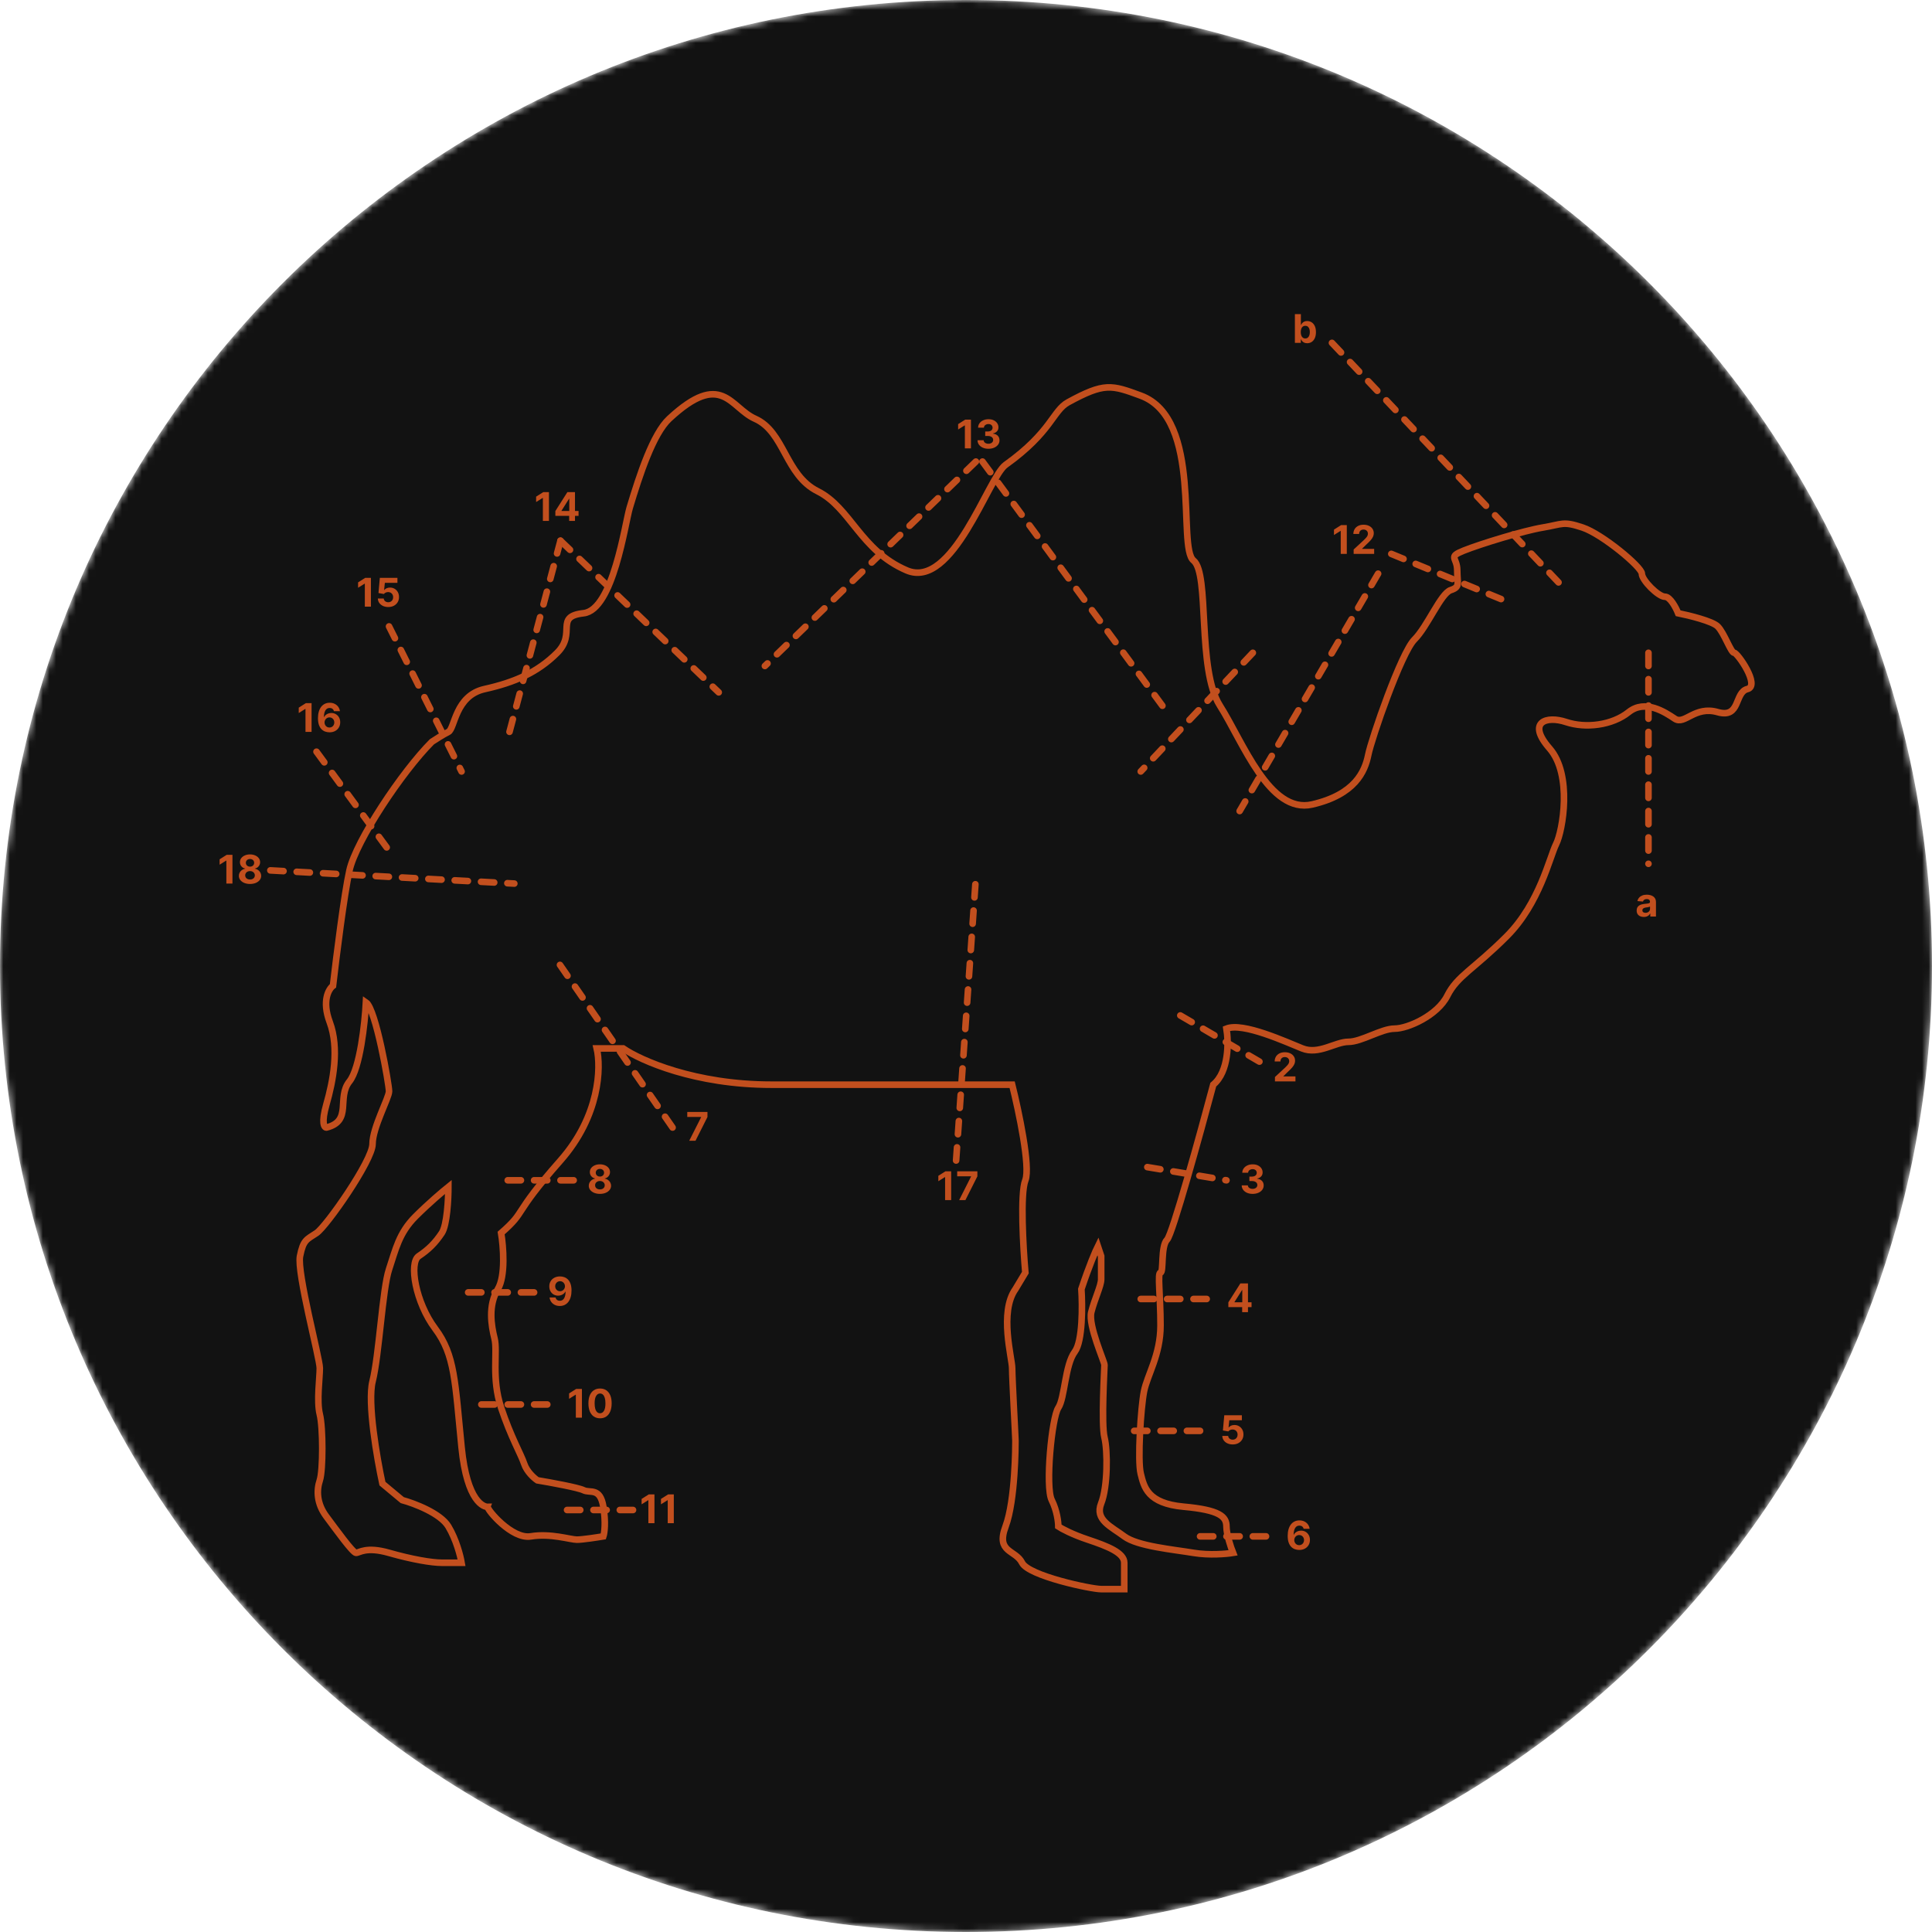 <svg width="293" height="293" viewBox="0 0 293 293" fill="none" xmlns="http://www.w3.org/2000/svg">
<mask id="mask0_2992_10782" style="mask-type:alpha" maskUnits="userSpaceOnUse" x="0" y="0" width="293" height="293">
<circle cx="146.5" cy="146.5" r="146.5" fill="#D9D9D9"/>
</mask>
<g mask="url(#mask0_2992_10782)">
<path d="M293 146.5C293 227.41 227.41 293 146.5 293C65.59 293 0 227.41 0 146.5C0 65.59 65.59 0 146.5 0C227.41 0 293 65.59 293 146.5Z" fill="#121212"/>
<path d="M65.5 112.499C66 112.166 67.2 111.399 68 110.999C69 110.499 69 105.499 73.5 104.499C78 103.499 81.5 101.999 84.5 98.999C87.5 95.999 84 93.499 88.5 92.999C93 92.499 94.782 79.394 95.5 76.999C97 72 99.042 65.782 101.5 63.5C109.5 56.072 110.732 61.825 114.5 63.5C119 65.5 119.06 72.03 124 74.499C129 76.999 130.5 83.5 137.5 86.5C144.5 89.499 149.895 72.361 152.5 70.5C159.5 65.5 159.636 62.289 162 61C167.5 58 168.549 58.359 173 59.999C182.5 63.5 178.5 83 181 85C183.5 87 181.5 101.5 185 107C188.5 112.499 192.5 123.5 199 122C205.5 120.5 207 117 207.5 114.5C208 112 212.5 99 214.5 97C216.5 95 218.5 90 220 89.5C221.5 89 221 88.5 221 86.5C221 84.5 219.5 84.5 222 83.5C224.5 82.5 231 80.5 234 80C237 79.5 237 79 240 80C243 81 249 86 249 87C249 87.999 251.5 90.5 252.5 90.5C253.3 90.5 254.167 92.166 254.5 92.999C256.167 93.333 259.7 94.2 260.5 95C261.5 96 262.5 98.999 263 98.999C263.5 98.999 267 104 265 104.5C263 105 264 109 260.5 108C257 107 255.5 110 254 109C252.5 108 249.5 106 247 108C244.5 110 240.5 110.5 237.5 109.5C234.5 108.5 231.5 109.5 235 113.5C238.5 117.5 237 126 236 128C235 130 233.5 137 228.5 142C223.5 147 221 148 219.5 151C218 154 213.5 156 211.5 156C209.5 156 206.5 158 204.5 158C202.5 158 200 160 197.5 159C195 158 188.5 155 186 156C186.333 158 186.4 162.5 184 164.5C182 172 177.8 187.2 177 188C176 189 176.5 193 176 193C175.5 193 176 196.5 176 201C176 205.5 174 208.5 173.5 211C173 213.5 172.5 221.5 173 223.5C173.5 225.5 174 228 179.5 228.5C185 229 186 230 186 231.5C186 232.7 186.667 234.666 187 235.5C186 235.666 183.4 235.9 181 235.5C178 235 172.5 234.5 170.5 233C168.5 231.5 166 230.5 167 228C168 225.5 168 220 167.5 218C167 216 167.5 207.5 167.5 207C167.5 206.5 165 201 165.5 199C166 197 167 195 167 194V190.5L166.5 189C166.167 189.666 165.2 191.9 164 195.5C164.167 198 164.2 203.4 163 205C161.5 207 161.5 212 160.5 213.5C159.5 215 158.5 225.5 159.5 227.5C160.3 229.1 160.5 230.833 160.5 231.5C161 231.833 162.6 232.7 165 233.5C168 234.5 170.5 235.5 170.5 237V241H167C165.5 241 156 239 155 237C154 235 151 235.5 152.5 231.5C154 227.5 154 219 154 218.5C154 218 153.5 209 153.5 207.5C153.5 206 151.5 199 154 195.5L155.5 193C155.167 189.166 154.7 181 155.5 179C156.3 177 154.5 168.5 153.5 164.5H117C105.4 164.5 97.167 160.833 94.5 159H90.5C91.167 161.833 91 169.2 85 176C77.5 184.5 80 183.5 76 187C76.333 189 76.7 193.5 75.5 195.5C74 198 74.5 201 75 203C75.5 205 74.5 209 76 213.5C77.5 218 79 220.5 79.5 222C79.9 223.2 81 224.166 81.5 224.5C83.5 224.833 87.7 225.6 88.5 226C89.5 226.5 91 225.5 91.5 228.5C91.9 230.9 91.667 232.5 91.5 233C90.5 233.166 88.3 233.5 87.5 233.5C86.5 233.5 83.5 232.5 80.5 233C77.631 233.478 73.847 228.925 73.96 228.527C73.445 228.538 70.84 227.902 70 219.5C69 209.5 69 205.5 66 201.5C63 197.5 62 191.5 63.5 190.5C65 189.5 66 188.5 67 187C67.8 185.8 68 181.833 68 180C67.167 180.666 65 182.5 63 184.5C60.5 187 60 189.5 59 192.5C58 195.5 57.5 205.5 56.5 209.5C55.7 212.7 57.167 221.166 58 225L61 227.5C62.833 228 66.8 229.5 68 231.5C69.2 233.5 69.833 236 70 237H67C65.5 237 62.5 236.5 59 235.5C55.5 234.5 54.5 235.5 54 235.5C53.5 235.5 51 232 49.5 230C48 228 48 226 48.5 224.5C49 223 49 216.5 48.5 214.5C48 212.5 48.5 209 48.5 207.5C48.5 206 45 193 45.5 190.5C46 188 46.5 188 48 187C49.5 186 56.5 176 56.5 173.5C56.5 171 59 166.5 59 165.5C59 164.5 57 153 55.5 152C55.333 155.166 54.6 162 53 164C51 166.5 53.5 170 49.5 171C49.167 171 48.7 170.3 49.5 167.5C50.5 164 51.5 159 50 155C48.8 151.8 49.833 150 50.5 149.5C51 145.166 52.2 135.6 53 132C54 127.5 61 116.999 65.5 112.499Z" fill="#121212" stroke="#C24F1E"/>
<path d="M48 114L59 129" stroke="#C24F1E" stroke-linecap="round" stroke-dasharray="2 2"/>
<path d="M41 132L78 134" stroke="#C24F1E" stroke-linecap="round" stroke-dasharray="2 2"/>
<path d="M211 84L228 91" stroke="#C24F1E" stroke-linecap="round" stroke-dasharray="2 2"/>
<path d="M250 99L250 131" stroke="#C24F1E" stroke-linecap="round" stroke-dasharray="2 2"/>
<path d="M202 52L237 89" stroke="#C24F1E" stroke-linecap="round" stroke-dasharray="2 2"/>
<path d="M59 95L70 117" stroke="#C24F1E" stroke-linecap="round" stroke-dasharray="2 2"/>
<path d="M190 99L173 117" stroke="#C24F1E" stroke-linecap="round" stroke-dasharray="2 2"/>
<path d="M179 154L191 161" stroke="#C24F1E" stroke-linecap="round" stroke-dasharray="2 2"/>
<path d="M174 177L186 179" stroke="#C24F1E" stroke-linecap="round" stroke-dasharray="2 2"/>
<path d="M173 197H184" stroke="#C24F1E" stroke-linecap="round" stroke-dasharray="2 2"/>
<path d="M172 217H183" stroke="#C24F1E" stroke-linecap="round" stroke-dasharray="2 2"/>
<path d="M145 176L148 133" stroke="#C24F1E" stroke-linecap="round" stroke-dasharray="2 2"/>
<path d="M102 171L84 145" stroke="#C24F1E" stroke-linecap="round" stroke-dasharray="2 2"/>
<path d="M87 179L77 179" stroke="#C24F1E" stroke-linecap="round" stroke-dasharray="2 2"/>
<path d="M81 196L71 196" stroke="#C24F1E" stroke-linecap="round" stroke-dasharray="2 2"/>
<path d="M83 213L73 213" stroke="#C24F1E" stroke-linecap="round" stroke-dasharray="2 2"/>
<path d="M96 229L86 229" stroke="#C24F1E" stroke-linecap="round" stroke-dasharray="2 2"/>
<path d="M182 233H193" stroke="#C24F1E" stroke-linecap="round" stroke-dasharray="2 2"/>
<path d="M209 87L188 123" stroke="#C24F1E" stroke-linecap="round" stroke-dasharray="2 2"/>
<path d="M148 70L116 101" stroke="#C24F1E" stroke-linecap="round" stroke-dasharray="2 2"/>
<path d="M85 82L77 112" stroke="#C24F1E" stroke-linecap="round" stroke-dasharray="2 2"/>
<path d="M85 82L109 105" stroke="#C24F1E" stroke-linecap="round" stroke-dasharray="2 2"/>
<path d="M149 70L177 108" stroke="#C24F1E" stroke-linecap="round" stroke-dasharray="2 2"/>
<path d="M83.252 74.636V79H82.329V75.512H82.304L81.305 76.138V75.32L82.385 74.636H83.252ZM84.223 78.233V77.506L86.045 74.636H86.671V75.642H86.301L85.152 77.46V77.494H87.741V78.233H84.223ZM86.318 79V78.011L86.335 77.69V74.636H87.2V79H86.318Z" fill="#C24F1E"/>
<path d="M147.252 63.636V68H146.33V64.512H146.304L145.305 65.138V64.32L146.385 63.636H147.252ZM149.902 68.06C149.584 68.06 149.301 68.005 149.052 67.896C148.805 67.785 148.61 67.633 148.466 67.44C148.324 67.245 148.251 67.021 148.247 66.766H149.176C149.181 66.873 149.216 66.967 149.28 67.048C149.345 67.127 149.432 67.189 149.54 67.233C149.648 67.277 149.769 67.299 149.904 67.299C150.045 67.299 150.169 67.274 150.277 67.224C150.385 67.175 150.47 67.106 150.531 67.018C150.592 66.93 150.622 66.828 150.622 66.713C150.622 66.597 150.59 66.494 150.524 66.404C150.46 66.313 150.368 66.242 150.247 66.191C150.128 66.14 149.986 66.114 149.821 66.114H149.414V65.437H149.821C149.96 65.437 150.083 65.413 150.19 65.364C150.298 65.316 150.382 65.249 150.441 65.164C150.501 65.077 150.531 64.977 150.531 64.862C150.531 64.752 150.504 64.656 150.452 64.574C150.401 64.49 150.328 64.425 150.235 64.378C150.142 64.331 150.034 64.308 149.911 64.308C149.786 64.308 149.671 64.33 149.568 64.376C149.464 64.42 149.381 64.483 149.318 64.565C149.256 64.648 149.222 64.744 149.218 64.855H148.334C148.338 64.604 148.41 64.382 148.549 64.19C148.688 63.999 148.876 63.849 149.112 63.741C149.349 63.631 149.617 63.577 149.915 63.577C150.216 63.577 150.48 63.631 150.705 63.741C150.931 63.85 151.107 63.998 151.232 64.184C151.358 64.369 151.421 64.576 151.419 64.806C151.421 65.05 151.345 65.254 151.191 65.418C151.039 65.581 150.841 65.685 150.597 65.729V65.763C150.918 65.804 151.162 65.915 151.33 66.097C151.499 66.278 151.583 66.504 151.581 66.775C151.583 67.023 151.511 67.244 151.366 67.438C151.222 67.631 151.024 67.783 150.771 67.894C150.519 68.004 150.229 68.06 149.902 68.06Z" fill="#C24F1E"/>
<path d="M204.252 79.636V84H203.33V80.512H203.304L202.305 81.138V80.32L203.385 79.636H204.252ZM205.289 84V83.335L206.843 81.897C206.975 81.769 207.085 81.654 207.175 81.552C207.266 81.45 207.335 81.349 207.382 81.251C207.428 81.152 207.452 81.045 207.452 80.93C207.452 80.802 207.423 80.692 207.365 80.599C207.306 80.506 207.227 80.434 207.126 80.384C207.025 80.333 206.911 80.308 206.783 80.308C206.649 80.308 206.533 80.335 206.433 80.388C206.334 80.442 206.257 80.52 206.203 80.621C206.149 80.722 206.122 80.842 206.122 80.981H205.247C205.247 80.695 205.311 80.447 205.441 80.237C205.57 80.027 205.751 79.864 205.984 79.749C206.217 79.634 206.485 79.577 206.789 79.577C207.102 79.577 207.374 79.632 207.605 79.743C207.838 79.852 208.019 80.004 208.149 80.199C208.278 80.394 208.343 80.617 208.343 80.868C208.343 81.033 208.31 81.195 208.244 81.356C208.181 81.516 208.066 81.695 207.901 81.891C207.737 82.085 207.504 82.319 207.205 82.592L206.568 83.216V83.246H208.4V84H205.289Z" fill="#C24F1E"/>
<path d="M249.295 139.062C249.087 139.062 248.901 139.026 248.737 138.953C248.574 138.879 248.445 138.771 248.349 138.627C248.256 138.482 248.209 138.302 248.209 138.086C248.209 137.904 248.242 137.751 248.309 137.628C248.376 137.504 248.467 137.405 248.582 137.33C248.697 137.254 248.827 137.197 248.974 137.159C249.121 137.121 249.276 137.094 249.438 137.078C249.629 137.058 249.782 137.04 249.898 137.023C250.015 137.004 250.099 136.977 250.152 136.942C250.205 136.906 250.231 136.854 250.231 136.784V136.771C250.231 136.636 250.188 136.532 250.103 136.458C250.019 136.384 249.9 136.347 249.745 136.347C249.582 136.347 249.452 136.384 249.355 136.456C249.259 136.527 249.195 136.616 249.163 136.724L248.324 136.656C248.366 136.457 248.45 136.286 248.575 136.141C248.7 135.994 248.862 135.882 249.059 135.804C249.258 135.724 249.488 135.685 249.749 135.685C249.931 135.685 250.105 135.706 250.271 135.749C250.439 135.791 250.587 135.857 250.717 135.947C250.847 136.036 250.95 136.151 251.026 136.292C251.101 136.431 251.138 136.598 251.138 136.793V139H250.278V138.546H250.252C250.2 138.648 250.129 138.739 250.041 138.817C249.953 138.893 249.847 138.954 249.724 138.998C249.6 139.04 249.457 139.062 249.295 139.062ZM249.555 138.435C249.689 138.435 249.807 138.409 249.909 138.357C250.011 138.303 250.092 138.23 250.15 138.139C250.208 138.048 250.237 137.945 250.237 137.83V137.483C250.209 137.501 250.17 137.518 250.12 137.534C250.072 137.548 250.017 137.562 249.956 137.575C249.895 137.586 249.834 137.597 249.773 137.607C249.712 137.615 249.656 137.623 249.607 137.63C249.5 137.646 249.407 137.67 249.327 137.705C249.248 137.739 249.186 137.785 249.142 137.843C249.098 137.9 249.076 137.971 249.076 138.056C249.076 138.18 249.121 138.274 249.21 138.339C249.301 138.403 249.416 138.435 249.555 138.435Z" fill="#C24F1E"/>
<path d="M196.379 52V47.636H197.287V49.277H197.315C197.354 49.189 197.412 49.099 197.487 49.008C197.564 48.916 197.663 48.84 197.786 48.778C197.909 48.716 198.063 48.685 198.246 48.685C198.484 48.685 198.705 48.747 198.906 48.872C199.108 48.996 199.269 49.182 199.39 49.432C199.511 49.681 199.571 49.993 199.571 50.368C199.571 50.733 199.512 51.041 199.394 51.293C199.278 51.543 199.119 51.732 198.917 51.861C198.717 51.989 198.492 52.053 198.244 52.053C198.067 52.053 197.918 52.024 197.794 51.966C197.672 51.908 197.572 51.834 197.494 51.746C197.415 51.657 197.356 51.567 197.315 51.476H197.274V52H196.379ZM197.268 50.364C197.268 50.558 197.295 50.728 197.349 50.873C197.403 51.018 197.481 51.131 197.583 51.212C197.685 51.291 197.81 51.331 197.956 51.331C198.104 51.331 198.229 51.291 198.331 51.209C198.433 51.127 198.511 51.014 198.563 50.869C198.617 50.722 198.644 50.554 198.644 50.364C198.644 50.175 198.618 50.008 198.565 49.865C198.513 49.722 198.435 49.609 198.333 49.528C198.231 49.447 198.105 49.407 197.956 49.407C197.808 49.407 197.683 49.446 197.581 49.524C197.48 49.602 197.403 49.713 197.349 49.856C197.295 50 197.268 50.169 197.268 50.364Z" fill="#C24F1E"/>
<path d="M193.354 164V163.335L194.907 161.897C195.039 161.769 195.15 161.654 195.239 161.552C195.33 161.45 195.399 161.349 195.446 161.251C195.493 161.152 195.516 161.045 195.516 160.93C195.516 160.802 195.487 160.692 195.429 160.599C195.371 160.506 195.291 160.434 195.19 160.384C195.089 160.333 194.975 160.308 194.847 160.308C194.714 160.308 194.597 160.335 194.498 160.388C194.398 160.442 194.322 160.52 194.268 160.621C194.214 160.722 194.187 160.842 194.187 160.981H193.311C193.311 160.695 193.376 160.447 193.505 160.237C193.634 160.027 193.815 159.864 194.048 159.749C194.281 159.634 194.55 159.577 194.854 159.577C195.166 159.577 195.438 159.632 195.67 159.743C195.903 159.852 196.084 160.004 196.213 160.199C196.342 160.393 196.407 160.616 196.407 160.868C196.407 161.033 196.374 161.195 196.309 161.356C196.245 161.516 196.131 161.695 195.966 161.891C195.801 162.085 195.569 162.319 195.269 162.592L194.632 163.216V163.246H196.464V164H193.354Z" fill="#C24F1E"/>
<path d="M189.967 181.06C189.648 181.06 189.365 181.005 189.116 180.896C188.869 180.785 188.674 180.633 188.531 180.44C188.388 180.245 188.315 180.021 188.311 179.766H189.24C189.246 179.873 189.281 179.967 189.344 180.048C189.41 180.127 189.496 180.189 189.604 180.233C189.712 180.277 189.834 180.299 189.969 180.299C190.109 180.299 190.234 180.274 190.342 180.224C190.45 180.175 190.534 180.106 190.595 180.018C190.656 179.93 190.687 179.828 190.687 179.713C190.687 179.597 190.654 179.494 190.589 179.404C190.525 179.313 190.433 179.242 190.312 179.191C190.192 179.14 190.05 179.114 189.886 179.114H189.479V178.437H189.886C190.025 178.437 190.148 178.413 190.254 178.364C190.362 178.316 190.446 178.249 190.506 178.164C190.565 178.077 190.595 177.977 190.595 177.862C190.595 177.752 190.569 177.656 190.516 177.574C190.465 177.49 190.393 177.425 190.299 177.378C190.207 177.331 190.099 177.308 189.975 177.308C189.85 177.308 189.736 177.33 189.632 177.376C189.528 177.42 189.445 177.483 189.383 177.565C189.32 177.648 189.287 177.744 189.283 177.855H188.398C188.403 177.604 188.474 177.382 188.614 177.19C188.753 176.999 188.94 176.849 189.176 176.741C189.413 176.631 189.681 176.577 189.979 176.577C190.281 176.577 190.544 176.631 190.77 176.741C190.996 176.85 191.171 176.998 191.296 177.184C191.423 177.369 191.485 177.576 191.484 177.806C191.485 178.05 191.409 178.254 191.256 178.418C191.104 178.581 190.906 178.685 190.661 178.729V178.763C190.982 178.804 191.227 178.915 191.394 179.097C191.563 179.278 191.647 179.504 191.646 179.775C191.647 180.023 191.575 180.244 191.43 180.438C191.287 180.631 191.089 180.783 190.836 180.893C190.583 181.004 190.293 181.06 189.967 181.06Z" fill="#C24F1E"/>
<path d="M186.288 198.233V197.506L188.109 194.636H188.736V195.642H188.365L187.217 197.46V197.494H189.805V198.233H186.288ZM188.382 199V198.011L188.399 197.69V194.636H189.264V199H188.382Z" fill="#C24F1E"/>
<path d="M186.947 219.06C186.646 219.06 186.378 219.004 186.142 218.893C185.908 218.783 185.722 218.63 185.584 218.435C185.446 218.241 185.374 218.018 185.369 217.766H186.263C186.273 217.935 186.344 218.072 186.477 218.178C186.609 218.283 186.766 218.335 186.947 218.335C187.092 218.335 187.22 218.303 187.331 218.239C187.443 218.174 187.531 218.084 187.593 217.969C187.657 217.852 187.689 217.719 187.689 217.568C187.689 217.415 187.656 217.28 187.591 217.163C187.527 217.047 187.438 216.956 187.325 216.891C187.211 216.825 187.081 216.792 186.935 216.79C186.807 216.79 186.683 216.817 186.562 216.869C186.442 216.922 186.349 216.994 186.283 217.085L185.462 216.938L185.669 214.636H188.337V215.391H186.43L186.317 216.484H186.342C186.419 216.376 186.535 216.286 186.69 216.215C186.844 216.144 187.018 216.109 187.21 216.109C187.472 216.109 187.707 216.17 187.913 216.294C188.119 216.418 188.281 216.587 188.401 216.803C188.52 217.018 188.579 217.265 188.577 217.545C188.579 217.839 188.511 218.1 188.373 218.329C188.237 218.556 188.045 218.735 187.8 218.866C187.555 218.995 187.271 219.06 186.947 219.06Z" fill="#C24F1E"/>
<path d="M197.028 235.06C196.804 235.058 196.587 235.021 196.379 234.947C196.171 234.873 195.985 234.753 195.82 234.587C195.656 234.42 195.525 234.2 195.428 233.926C195.333 233.652 195.286 233.315 195.286 232.916C195.287 232.55 195.329 232.222 195.411 231.934C195.495 231.644 195.614 231.398 195.769 231.197C195.925 230.995 196.112 230.842 196.33 230.737C196.547 230.63 196.79 230.577 197.06 230.577C197.352 230.577 197.609 230.634 197.832 230.747C198.055 230.859 198.234 231.012 198.369 231.205C198.505 231.398 198.587 231.615 198.616 231.855H197.706C197.67 231.703 197.596 231.584 197.482 231.497C197.369 231.411 197.228 231.367 197.06 231.367C196.776 231.367 196.56 231.491 196.413 231.738C196.266 231.985 196.192 232.321 196.189 232.746H196.219C196.284 232.616 196.372 232.506 196.483 232.415C196.595 232.323 196.722 232.253 196.864 232.205C197.008 232.155 197.159 232.13 197.318 232.13C197.577 232.13 197.807 232.191 198.009 232.313C198.21 232.434 198.369 232.6 198.486 232.812C198.602 233.023 198.661 233.266 198.661 233.538C198.661 233.834 198.592 234.097 198.454 234.327C198.317 234.557 198.126 234.737 197.881 234.868C197.636 234.997 197.352 235.061 197.028 235.06ZM197.024 234.335C197.166 234.335 197.293 234.301 197.406 234.233C197.518 234.165 197.606 234.072 197.67 233.956C197.734 233.839 197.766 233.709 197.766 233.564C197.766 233.419 197.734 233.289 197.67 233.174C197.607 233.059 197.521 232.967 197.41 232.899C197.299 232.831 197.173 232.797 197.031 232.797C196.924 232.797 196.825 232.817 196.734 232.857C196.645 232.896 196.566 232.952 196.498 233.023C196.431 233.094 196.379 233.176 196.34 233.27C196.302 233.362 196.283 233.461 196.283 233.566C196.283 233.707 196.315 233.835 196.379 233.952C196.444 234.068 196.532 234.161 196.643 234.231C196.755 234.3 196.882 234.335 197.024 234.335Z" fill="#C24F1E"/>
<path d="M144.252 177.636V182H143.33V178.512H143.304L142.305 179.138V178.32L143.385 177.636H144.252ZM145.462 182L147.271 178.42V178.391H145.164V177.636H148.225V178.401L146.414 182H145.462Z" fill="#C24F1E"/>
<path d="M104.526 173L106.335 169.42V169.391H104.228V168.636H107.29V169.401L105.479 173H104.526Z" fill="#C24F1E"/>
<path d="M90.981 181.06C90.653 181.06 90.362 181.006 90.106 180.9C89.852 180.792 89.652 180.645 89.507 180.459C89.362 180.273 89.29 180.062 89.29 179.826C89.29 179.644 89.331 179.477 89.413 179.325C89.497 179.172 89.611 179.045 89.754 178.944C89.898 178.842 90.058 178.776 90.236 178.748V178.718C90.003 178.671 89.814 178.558 89.669 178.379C89.524 178.199 89.452 177.989 89.452 177.751C89.452 177.525 89.518 177.324 89.65 177.148C89.782 176.97 89.963 176.831 90.193 176.73C90.425 176.628 90.688 176.577 90.981 176.577C91.276 176.577 91.538 176.628 91.768 176.73C91.999 176.832 92.181 176.972 92.313 177.15C92.445 177.326 92.512 177.526 92.513 177.751C92.512 177.991 92.438 178.2 92.292 178.379C92.146 178.558 91.958 178.671 91.729 178.718V178.748C91.904 178.776 92.062 178.842 92.204 178.944C92.348 179.045 92.462 179.172 92.546 179.325C92.631 179.477 92.674 179.644 92.675 179.826C92.674 180.062 92.601 180.273 92.456 180.459C92.311 180.645 92.111 180.792 91.855 180.9C91.601 181.006 91.31 181.06 90.981 181.06ZM90.981 180.382C91.128 180.382 91.256 180.356 91.365 180.303C91.474 180.249 91.56 180.175 91.621 180.082C91.683 179.987 91.715 179.877 91.715 179.754C91.715 179.627 91.683 179.516 91.619 179.419C91.555 179.321 91.468 179.244 91.359 179.189C91.249 179.132 91.124 179.104 90.981 179.104C90.841 179.104 90.715 179.132 90.604 179.189C90.494 179.244 90.406 179.321 90.342 179.419C90.28 179.516 90.249 179.627 90.249 179.754C90.249 179.877 90.279 179.987 90.34 180.082C90.401 180.175 90.487 180.249 90.598 180.303C90.709 180.356 90.837 180.382 90.981 180.382ZM90.981 178.433C91.104 178.433 91.212 178.408 91.308 178.358C91.403 178.308 91.477 178.239 91.531 178.151C91.585 178.063 91.612 177.962 91.612 177.847C91.612 177.733 91.585 177.634 91.531 177.548C91.477 177.462 91.403 177.394 91.31 177.346C91.216 177.296 91.106 177.271 90.981 177.271C90.858 177.271 90.749 177.296 90.653 177.346C90.558 177.394 90.484 177.462 90.43 177.548C90.377 177.634 90.351 177.733 90.351 177.847C90.351 177.962 90.378 178.063 90.432 178.151C90.486 178.239 90.56 178.308 90.656 178.358C90.751 178.408 90.859 178.433 90.981 178.433Z" fill="#C24F1E"/>
<path d="M84.933 193.577C85.157 193.577 85.373 193.614 85.58 193.69C85.789 193.765 85.975 193.885 86.138 194.05C86.303 194.214 86.433 194.433 86.528 194.706C86.625 194.977 86.674 195.31 86.675 195.705C86.675 196.076 86.633 196.407 86.55 196.698C86.467 196.988 86.349 197.234 86.194 197.438C86.039 197.641 85.852 197.795 85.633 197.902C85.415 198.007 85.171 198.06 84.901 198.06C84.609 198.06 84.352 198.004 84.129 197.891C83.906 197.778 83.727 197.624 83.59 197.429C83.455 197.233 83.374 197.013 83.345 196.768H84.255C84.29 196.928 84.365 197.051 84.479 197.139C84.592 197.226 84.733 197.269 84.901 197.269C85.185 197.269 85.401 197.146 85.548 196.898C85.696 196.65 85.771 196.31 85.772 195.878H85.742C85.677 196.006 85.589 196.116 85.478 196.208C85.367 196.299 85.24 196.369 85.097 196.419C84.954 196.469 84.803 196.494 84.643 196.494C84.386 196.494 84.156 196.433 83.954 196.312C83.753 196.192 83.594 196.026 83.477 195.814C83.361 195.602 83.303 195.361 83.303 195.089C83.301 194.797 83.369 194.536 83.505 194.308C83.641 194.079 83.832 193.9 84.076 193.771C84.322 193.64 84.607 193.575 84.933 193.577ZM84.939 194.301C84.796 194.301 84.668 194.335 84.555 194.403C84.445 194.472 84.356 194.563 84.291 194.678C84.227 194.793 84.196 194.922 84.197 195.064C84.197 195.207 84.229 195.337 84.291 195.452C84.355 195.565 84.442 195.656 84.551 195.724C84.662 195.791 84.788 195.825 84.93 195.825C85.037 195.825 85.136 195.805 85.227 195.765C85.317 195.725 85.396 195.67 85.463 195.601C85.531 195.53 85.585 195.448 85.623 195.356C85.661 195.263 85.68 195.165 85.68 195.062C85.679 194.924 85.646 194.798 85.582 194.683C85.519 194.567 85.43 194.475 85.318 194.406C85.206 194.336 85.079 194.301 84.939 194.301Z" fill="#C24F1E"/>
<path d="M88.252 210.636V215H87.329V211.512H87.304L86.305 212.138V211.32L87.385 210.636H88.252ZM91 215.096C90.634 215.094 90.318 215.004 90.054 214.825C89.791 214.646 89.589 214.387 89.447 214.048C89.306 213.708 89.237 213.3 89.238 212.822C89.238 212.347 89.308 211.941 89.449 211.606C89.591 211.271 89.793 211.016 90.056 210.841C90.32 210.665 90.635 210.577 91 210.577C91.365 210.577 91.679 210.665 91.942 210.841C92.206 211.017 92.409 211.273 92.551 211.608C92.693 211.942 92.764 212.347 92.762 212.822C92.762 213.301 92.691 213.71 92.549 214.05C92.409 214.389 92.207 214.648 91.944 214.827C91.681 215.006 91.367 215.096 91 215.096ZM91 214.331C91.25 214.331 91.45 214.205 91.599 213.954C91.748 213.702 91.822 213.325 91.82 212.822C91.82 212.491 91.786 212.216 91.718 211.996C91.651 211.776 91.556 211.61 91.433 211.499C91.311 211.388 91.166 211.333 91 211.333C90.752 211.333 90.553 211.457 90.404 211.706C90.254 211.955 90.179 212.327 90.178 212.822C90.178 213.158 90.211 213.438 90.278 213.662C90.346 213.885 90.442 214.053 90.566 214.165C90.689 214.276 90.834 214.331 91 214.331Z" fill="#C24F1E"/>
<path d="M99.252 226.636V231H98.329V227.512H98.304L97.305 228.138V227.32L98.385 226.636H99.252ZM102.188 226.636V231H101.265V227.512H101.24L100.24 228.138V227.32L101.32 226.636H102.188Z" fill="#C24F1E"/>
<path d="M35.252 129.636V134H34.33V130.512H34.304L33.305 131.138V130.32L34.385 129.636H35.252ZM37.917 134.06C37.589 134.06 37.297 134.006 37.041 133.9C36.787 133.792 36.587 133.645 36.443 133.459C36.298 133.273 36.225 133.062 36.225 132.826C36.225 132.644 36.267 132.477 36.349 132.325C36.433 132.172 36.546 132.045 36.69 131.944C36.833 131.842 36.994 131.776 37.171 131.748V131.718C36.938 131.671 36.749 131.558 36.605 131.379C36.46 131.199 36.387 130.989 36.387 130.751C36.387 130.525 36.453 130.324 36.585 130.148C36.718 129.97 36.899 129.831 37.129 129.73C37.36 129.628 37.623 129.577 37.917 129.577C38.211 129.577 38.473 129.628 38.703 129.73C38.935 129.832 39.117 129.972 39.249 130.15C39.381 130.326 39.448 130.526 39.449 130.751C39.448 130.991 39.374 131.2 39.227 131.379C39.081 131.558 38.894 131.671 38.665 131.718V131.748C38.84 131.776 38.998 131.842 39.14 131.944C39.284 132.045 39.397 132.172 39.481 132.325C39.566 132.477 39.61 132.644 39.611 132.826C39.61 133.062 39.536 133.273 39.392 133.459C39.247 133.645 39.046 133.792 38.791 133.9C38.536 134.006 38.245 134.06 37.917 134.06ZM37.917 133.382C38.063 133.382 38.191 133.356 38.301 133.303C38.41 133.249 38.495 133.175 38.556 133.082C38.619 132.987 38.65 132.877 38.65 132.754C38.65 132.627 38.618 132.516 38.554 132.419C38.49 132.321 38.404 132.244 38.294 132.189C38.185 132.132 38.059 132.104 37.917 132.104C37.776 132.104 37.651 132.132 37.54 132.189C37.429 132.244 37.342 132.321 37.278 132.419C37.215 132.516 37.184 132.627 37.184 132.754C37.184 132.877 37.215 132.987 37.276 133.082C37.337 133.175 37.423 133.249 37.534 133.303C37.644 133.356 37.772 133.382 37.917 133.382ZM37.917 131.433C38.039 131.433 38.148 131.408 38.243 131.358C38.338 131.308 38.413 131.239 38.467 131.151C38.521 131.063 38.548 130.962 38.548 130.847C38.548 130.733 38.521 130.634 38.467 130.548C38.413 130.462 38.339 130.394 38.245 130.346C38.151 130.296 38.042 130.271 37.917 130.271C37.794 130.271 37.684 130.296 37.589 130.346C37.494 130.394 37.419 130.462 37.365 130.548C37.313 130.634 37.286 130.733 37.286 130.847C37.286 130.962 37.313 131.063 37.367 131.151C37.421 131.239 37.496 131.308 37.591 131.358C37.686 131.408 37.795 131.433 37.917 131.433Z" fill="#C24F1E"/>
<path d="M47.252 106.636V111H46.33V107.512H46.304L45.305 108.138V107.32L46.385 106.636H47.252ZM49.964 111.06C49.739 111.058 49.523 111.021 49.314 110.947C49.107 110.873 48.921 110.753 48.756 110.587C48.591 110.42 48.46 110.2 48.364 109.926C48.269 109.652 48.221 109.315 48.221 108.916C48.222 108.55 48.264 108.222 48.347 107.934C48.431 107.644 48.55 107.398 48.705 107.197C48.861 106.995 49.048 106.842 49.265 106.737C49.482 106.63 49.726 106.577 49.996 106.577C50.287 106.577 50.544 106.634 50.767 106.747C50.99 106.859 51.169 107.012 51.304 107.205C51.441 107.398 51.523 107.615 51.551 107.855H50.642C50.606 107.703 50.531 107.584 50.418 107.497C50.304 107.411 50.163 107.367 49.996 107.367C49.712 107.367 49.496 107.491 49.348 107.738C49.202 107.985 49.127 108.321 49.124 108.746H49.154C49.22 108.616 49.308 108.506 49.419 108.415C49.531 108.323 49.658 108.253 49.8 108.205C49.943 108.155 50.095 108.13 50.254 108.13C50.512 108.13 50.742 108.191 50.944 108.313C51.146 108.434 51.305 108.6 51.421 108.812C51.538 109.023 51.596 109.266 51.596 109.538C51.596 109.834 51.527 110.097 51.389 110.327C51.253 110.557 51.062 110.737 50.816 110.868C50.572 110.997 50.288 111.061 49.964 111.06ZM49.96 110.335C50.102 110.335 50.229 110.301 50.341 110.233C50.453 110.165 50.541 110.072 50.605 109.956C50.669 109.839 50.701 109.709 50.701 109.564C50.701 109.419 50.669 109.289 50.605 109.174C50.543 109.059 50.456 108.967 50.345 108.899C50.235 108.831 50.108 108.797 49.966 108.797C49.86 108.797 49.761 108.817 49.67 108.857C49.58 108.896 49.502 108.952 49.433 109.023C49.367 109.094 49.314 109.176 49.276 109.27C49.237 109.362 49.218 109.461 49.218 109.566C49.218 109.707 49.25 109.835 49.314 109.952C49.379 110.068 49.468 110.161 49.578 110.231C49.691 110.3 49.818 110.335 49.96 110.335Z" fill="#C24F1E"/>
<path d="M56.252 87.636V92H55.33V88.512H55.304L54.305 89.138V88.32L55.385 87.636H56.252ZM58.883 92.06C58.582 92.06 58.313 92.004 58.078 91.894C57.843 91.783 57.657 91.63 57.519 91.435C57.382 91.241 57.31 91.018 57.304 90.766H58.199C58.209 90.935 58.28 91.072 58.412 91.178C58.544 91.283 58.701 91.335 58.883 91.335C59.028 91.335 59.156 91.303 59.267 91.239C59.379 91.174 59.466 91.084 59.529 90.969C59.593 90.852 59.624 90.719 59.624 90.568C59.624 90.415 59.592 90.28 59.526 90.163C59.462 90.047 59.374 89.956 59.26 89.891C59.147 89.825 59.017 89.792 58.87 89.79C58.742 89.79 58.618 89.817 58.497 89.869C58.378 89.922 58.285 89.994 58.218 90.085L57.398 89.938L57.605 87.636H60.272V88.391H58.365L58.252 89.484H58.278C58.355 89.376 58.47 89.286 58.625 89.215C58.78 89.144 58.953 89.109 59.145 89.109C59.408 89.109 59.642 89.171 59.848 89.294C60.054 89.418 60.217 89.587 60.336 89.803C60.455 90.018 60.514 90.265 60.513 90.545C60.514 90.839 60.446 91.1 60.308 91.329C60.172 91.556 59.981 91.735 59.735 91.866C59.491 91.995 59.207 92.06 58.883 92.06Z" fill="#C24F1E"/>
</g>
</svg>
